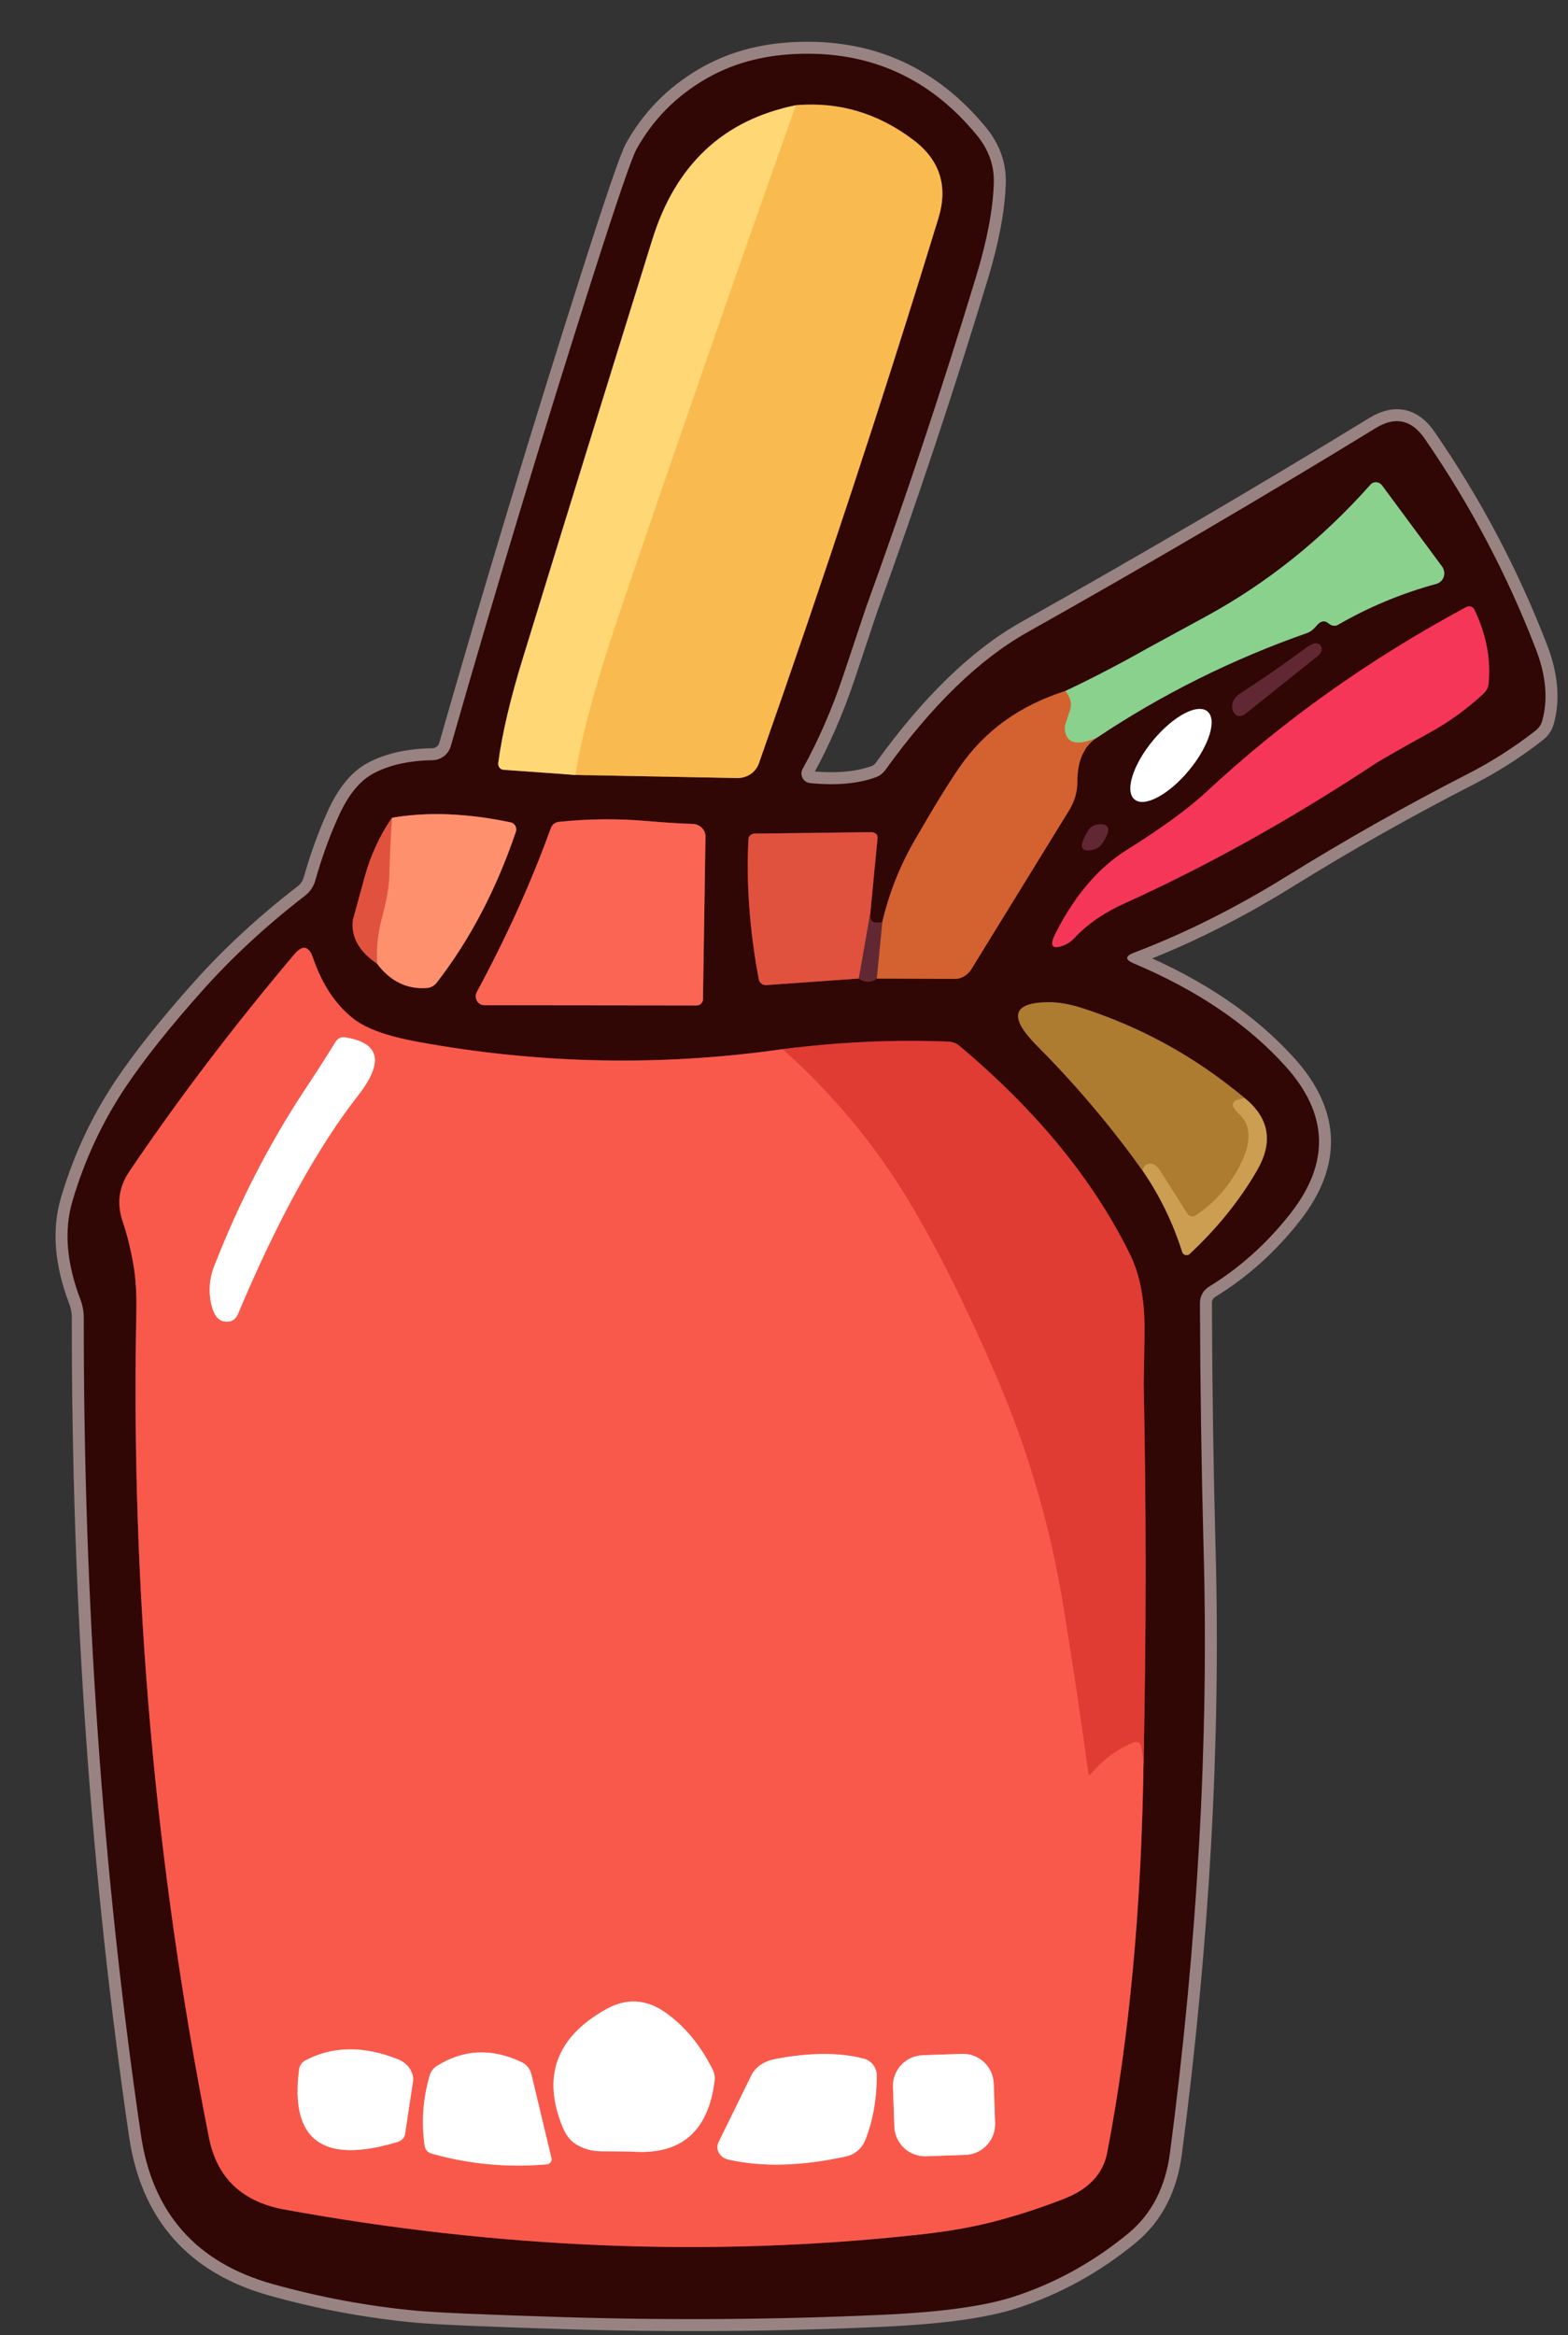 <?xml version="1.0" encoding="UTF-8" standalone="no"?>
<!DOCTYPE svg PUBLIC "-//W3C//DTD SVG 1.1//EN" "http://www.w3.org/Graphics/SVG/1.1/DTD/svg11.dtd">
<!-- Created with Vectornator (http://vectornator.io/) -->
<svg height="100%" stroke-miterlimit="10" style="fill-rule:nonzero;clip-rule:evenodd;stroke-linecap:round;stroke-linejoin:round;" version="1.1" viewBox="0 0 131 195" width="100%" xml:space="preserve" xmlns="http://www.w3.org/2000/svg" xmlns:vectornator="http://vectornator.io" xmlns:xlink="http://www.w3.org/1999/xlink">
<rect x="0" y="0" width="131" height="195" fill="#333333" stroke="none"/>
<defs/>
<g id="名称未設定" vectornator:layerName="名称未設定">
<g opacity="1" vectornator:layerName="g">
<path d="M94.72 79.56C98.953 77.953 103.197 75.833 107.45 73.2C112.383 70.14 117.433 67.287 122.6 64.64C124.62 63.607 126.52 62.393 128.3 61C128.567 60.785 128.756 60.509 128.84 60.21C129.347 58.417 129.17 56.41 128.31 54.19C125.917 47.983 122.82 42.127 119.02 36.62C117.927 35.04 116.563 34.75 114.93 35.75C105.603 41.457 95.897 47.143 85.81 52.81C81.817 55.057 77.873 58.88 73.98 64.28C73.778 64.561 73.517 64.769 73.23 64.88C71.737 65.44 69.887 65.61 67.68 65.39C67.41 65.364 67.172 65.204 67.047 64.963C66.922 64.723 66.927 64.436 67.06 64.2C68.38 61.813 69.51 59.22 70.45 56.42C71.69 52.707 72.32 50.82 72.34 50.76C75.66 41.607 78.733 32.373 81.56 23.06C82.473 20.06 82.963 17.46 83.03 15.26C83.07 13.82 82.6 12.5 81.62 11.3C77.673 6.487 72.61 4.223 66.43 4.51C63.59 4.637 61.073 5.347 58.88 6.64C56.44 8.073 54.54 10.01 53.18 12.45C52.78 13.17 51.557 16.737 49.51 23.15C45.39 36.063 41.44 49.117 37.66 62.31C37.462 62.994 36.842 63.468 36.13 63.48C34.163 63.513 32.523 63.88 31.21 64.58C30.05 65.193 29.063 66.413 28.25 68.24C27.503 69.9 26.867 71.663 26.34 73.53C26.197 74.03 25.9 74.472 25.49 74.79C22.29 77.257 19.447 79.88 16.96 82.66C14.213 85.733 12.057 88.44 10.49 90.78C8.55 93.68 7.073 96.843 6.06 100.27C5.333 102.703 5.55 105.443 6.71 108.49C6.903 108.997 7 109.52 7 110.06C6.973 133.64 8.563 156.37 11.77 178.25C12.723 184.777 16.387 188.933 22.76 190.72C26.74 191.833 30.773 192.58 34.86 192.96C36.547 193.113 40.637 193.29 47.13 193.49C56.023 193.763 64.917 193.697 73.81 193.29C78.597 193.07 82.183 192.58 84.57 191.82C88.09 190.693 91.32 188.92 94.26 186.5C96.207 184.893 97.37 182.643 97.75 179.75C100.057 162.117 100.993 145.37 100.56 129.51C100.38 122.843 100.277 115.943 100.25 108.81C100.243 108.253 100.532 107.732 101.01 107.44C103.59 105.86 105.86 103.82 107.82 101.32C111.12 97.113 110.987 93.027 107.42 89.06C104.273 85.56 100.033 82.687 94.7 80.44C93.987 80.133 93.993 79.84 94.72 79.56" fill="none" opacity="1" stroke="#988382" stroke-linecap="butt" stroke-linejoin="miter" stroke-width="2" vectornator:layerName="path"/>
<path d="M48.09 64.71L61.59 64.97C62.409 64.983 63.138 64.492 63.4 63.75C68.827 48.343 73.827 33.167 78.4 18.22C79.22 15.54 78.523 13.363 76.31 11.69C73.343 9.443 70.073 8.477 66.5 8.79" fill="none" opacity="1" stroke="#95612a" stroke-linecap="butt" stroke-linejoin="miter" stroke-width="2" vectornator:layerName="path"/>
<path d="M66.5 8.79C60.447 10.003 56.447 13.74 54.5 20C50.873 31.64 47.27 43.287 43.69 54.94C42.637 58.353 41.95 61.273 41.63 63.7C41.609 63.839 41.644 63.981 41.725 64.09C41.807 64.2 41.928 64.269 42.06 64.28L48.09 64.71" fill="none" opacity="1" stroke="#986f3d" stroke-linecap="butt" stroke-linejoin="miter" stroke-width="2" vectornator:layerName="path"/>
<path d="M66.5 8.79C61.6 22.603 56.787 36.443 52.06 50.31C49.873 56.73 48.55 61.53 48.09 64.71" fill="none" opacity="1" stroke="#fcc962" stroke-linecap="butt" stroke-linejoin="miter" stroke-width="2" vectornator:layerName="path"/>
<path d="M89 57.71C85.24 58.89 82.307 60.993 80.2 64.02C79.3 65.307 78.033 67.367 76.4 70.2C75.18 72.313 74.283 74.58 73.71 77" fill="none" opacity="1" stroke="#82351b" stroke-linecap="butt" stroke-linejoin="miter" stroke-width="2" vectornator:layerName="path"/>
<path d="M73.71 77C72.95 77.187 72.617 76.937 72.71 76.25" fill="none" opacity="1" stroke="#49181d" stroke-linecap="butt" stroke-linejoin="miter" stroke-width="2" vectornator:layerName="path"/>
<path d="M72.71 76.25L73.32 69.95C73.332 69.833 73.283 69.717 73.186 69.629C73.089 69.542 72.953 69.491 72.81 69.49L63.06 69.61C62.779 69.608 62.546 69.806 62.53 70.06C62.337 73.76 62.623 77.663 63.39 81.77C63.446 82.073 63.718 82.285 64.02 82.26L71.75 81.71" fill="none" opacity="1" stroke="#882d21" stroke-linecap="butt" stroke-linejoin="miter" stroke-width="2" vectornator:layerName="path"/>
<path d="M71.75 81.71C72.277 82.057 72.777 82.057 73.25 81.71" fill="none" opacity="1" stroke="#49181d" stroke-linecap="butt" stroke-linejoin="miter" stroke-width="2" vectornator:layerName="path"/>
<path d="M73.25 81.71L79.76 81.74C80.311 81.747 80.843 81.435 81.16 80.92L89.31 67.68C89.761 66.948 90 66.154 90 65.39C90 63.563 90.53 62.31 91.59 61.63" fill="none" opacity="1" stroke="#82351b" stroke-linecap="butt" stroke-linejoin="miter" stroke-width="2" vectornator:layerName="path"/>
<path d="M91.59 61.63C97.077 57.97 102.953 55.043 109.22 52.85C109.474 52.759 109.736 52.556 109.97 52.27C110.317 51.843 110.657 51.77 110.99 52.05C111.23 52.255 111.534 52.311 111.75 52.19C114.343 50.69 117.097 49.543 120.01 48.75C120.298 48.668 120.524 48.447 120.616 48.158C120.707 47.868 120.653 47.548 120.47 47.3L115.46 40.53C115.347 40.379 115.175 40.283 114.991 40.269C114.806 40.256 114.63 40.326 114.51 40.46C110.47 45.007 105.89 48.677 100.77 51.47C97.563 53.217 95.91 54.117 95.81 54.17C93.583 55.43 91.313 56.61 89 57.71" fill="none" opacity="1" stroke="#5d6c49" stroke-linecap="butt" stroke-linejoin="miter" stroke-width="2" vectornator:layerName="path"/>
<path d="M91.59 61.63C89.877 62.343 88.997 62.053 88.95 60.76C88.943 60.64 89.087 60.167 89.38 59.34C89.573 58.787 89.447 58.243 89 57.71" fill="none" opacity="1" stroke="#af9a5e" stroke-linecap="butt" stroke-linejoin="miter" stroke-width="2" vectornator:layerName="path"/>
<path d="M73.25 81.71L73.71 77" fill="none" opacity="1" stroke="#9b4532" stroke-linecap="butt" stroke-linejoin="miter" stroke-width="2" vectornator:layerName="path"/>
<path d="M72.71 76.25L71.75 81.71" fill="none" opacity="1" stroke="#a13d39" stroke-linecap="butt" stroke-linejoin="miter" stroke-width="2" vectornator:layerName="path"/>
<path d="M100.83 66.09C99.297 67.517 97.083 69.133 94.19 70.94C91.81 72.42 89.817 74.737 88.21 77.89C87.63 79.023 87.89 79.357 88.99 78.89C89.25 78.783 89.507 78.597 89.76 78.33C90.82 77.183 92.213 76.22 93.94 75.44C100.833 72.32 107.787 68.45 114.8 63.83C115.287 63.503 116.857 62.607 119.51 61.14C121.117 60.247 122.597 59.17 123.95 57.91C124.189 57.684 124.338 57.386 124.37 57.07C124.557 55.003 124.16 52.95 123.18 50.91C123.123 50.789 123.018 50.697 122.89 50.656C122.761 50.614 122.621 50.627 122.5 50.69C114.4 55.05 107.177 60.183 100.83 66.09" fill="none" opacity="1" stroke="#931f2f" stroke-linecap="butt" stroke-linejoin="miter" stroke-width="2" vectornator:layerName="path"/>
<path d="M103 58.66C102.88 59.093 102.963 59.437 103.25 59.69C103.446 59.854 103.781 59.816 104.05 59.6L110.09 54.78C110.37 54.56 110.491 54.238 110.38 54.01C110.173 53.59 109.747 53.623 109.1 54.11C107.313 55.437 105.483 56.703 103.61 57.91C103.296 58.122 103.078 58.39 103 58.66" fill="none" opacity="1" stroke="#49181d" stroke-linecap="butt" stroke-linejoin="miter" stroke-width="2" vectornator:layerName="path"/>
<path d="M94.79 66.755C95.619 67.442 97.653 66.353 99.332 64.323C101.012 62.293 101.7 60.091 100.871 59.405C100.041 58.718 98.007 59.807 96.328 61.837C94.648 63.867 93.96 66.069 94.79 66.755" fill="none" opacity="1" stroke="#988382" stroke-linecap="butt" stroke-linejoin="miter" stroke-width="2" vectornator:layerName="path"/>
<path d="M32.75 68.29C31.703 69.817 30.94 71.47 30.46 73.25C29.813 75.603 29.487 76.793 29.48 76.82C29.313 78.233 29.987 79.447 31.5 80.46" fill="none" opacity="1" stroke="#882d21" stroke-linecap="butt" stroke-linejoin="miter" stroke-width="2" vectornator:layerName="path"/>
<path d="M31.5 80.46C32.607 81.947 34.003 82.627 35.69 82.5C35.996 82.475 36.286 82.311 36.49 82.05C39.257 78.477 41.46 74.277 43.1 69.45C43.155 69.288 43.139 69.11 43.055 68.961C42.971 68.812 42.827 68.706 42.66 68.67C39 67.903 35.697 67.777 32.75 68.29" fill="none" opacity="1" stroke="#974c39" stroke-linecap="butt" stroke-linejoin="miter" stroke-width="2" vectornator:layerName="path"/>
<path d="M31.5 80.46C31.433 79.18 31.56 77.94 31.88 76.74C32.287 75.227 32.5 74.03 32.52 73.15C32.553 71.53 32.63 69.91 32.75 68.29" fill="none" opacity="1" stroke="#ef7155" stroke-linecap="butt" stroke-linejoin="miter" stroke-width="2" vectornator:layerName="path"/>
<path d="M54.07 68.56C51.603 68.347 49.14 68.37 46.68 68.63C46.382 68.66 46.125 68.862 46.02 69.15C44.393 73.657 42.333 78.217 39.84 82.83C39.712 83.063 39.713 83.346 39.842 83.574C39.972 83.802 40.211 83.941 40.47 83.94L58.2 83.96C58.489 83.96 58.725 83.729 58.73 83.44L58.94 69.86C58.945 69.288 58.465 68.817 57.86 68.8C56.787 68.767 55.523 68.687 54.07 68.56" fill="none" opacity="1" stroke="#95372c" stroke-linecap="butt" stroke-linejoin="miter" stroke-width="2" vectornator:layerName="path"/>
<path d="M90.91 69.36C90.103 70.673 90.243 71.203 91.33 70.95C91.639 70.879 91.918 70.682 92.11 70.4C92.87 69.247 92.723 68.73 91.67 68.85C91.366 68.889 91.087 69.076 90.91 69.36" fill="none" opacity="1" stroke="#49181d" stroke-linecap="butt" stroke-linejoin="miter" stroke-width="2" vectornator:layerName="path"/>
<path d="M95.54 147C95.767 136.54 95.77 126.077 95.55 115.61C95.55 115.55 95.573 114.143 95.62 111.39C95.667 108.717 95.273 106.523 94.44 104.81C91.393 98.583 86.627 92.753 80.14 87.32C79.887 87.112 79.574 86.993 79.25 86.98C74.657 86.8 70.037 87.01 65.39 87.61" fill="none" opacity="1" stroke="#88221d" stroke-linecap="butt" stroke-linejoin="miter" stroke-width="2" vectornator:layerName="path"/>
<path d="M65.39 87.61C55.203 89.057 45.047 88.853 34.92 87C32.373 86.54 30.573 85.893 29.52 85.06C28.033 83.893 26.91 82.203 26.15 79.99C25.803 78.97 25.28 78.873 24.58 79.7C19.507 85.707 14.913 91.75 10.8 97.83C9.933 99.117 9.747 100.497 10.24 101.97C10.633 103.123 10.943 104.383 11.17 105.75C11.35 106.803 11.423 108.1 11.39 109.64C10.93 132.813 12.953 155.77 17.46 178.51C18.127 181.857 20.223 183.853 23.75 184.5C41.73 187.78 59.343 188.487 76.59 186.62C79.01 186.36 81.093 186.007 82.84 185.56C84.9 185.033 86.923 184.38 88.91 183.6C90.963 182.8 92.16 181.517 92.5 179.75C94.36 170.123 95.373 159.207 95.54 147" fill="none" opacity="1" stroke="#953028" stroke-linecap="butt" stroke-linejoin="miter" stroke-width="2" vectornator:layerName="path"/>
<path d="M65.39 87.61C69.557 91.323 73.053 95.52 75.88 100.2C78.193 104.02 80.62 108.863 83.16 114.73C85.867 120.957 87.77 127.47 88.87 134.27C89.617 138.857 90.303 143.447 90.93 148.04C90.957 148.233 91.033 148.257 91.16 148.11C92.167 146.91 93.353 146.037 94.72 145.49C94.846 145.437 94.988 145.44 95.107 145.499C95.226 145.557 95.308 145.664 95.33 145.79L95.54 147" fill="none" opacity="1" stroke="#ed4b40" stroke-linecap="butt" stroke-linejoin="miter" stroke-width="2" vectornator:layerName="path"/>
<path d="M95.46 97.75C96.893 99.837 97.997 102.103 98.77 104.55C98.81 104.673 98.911 104.767 99.036 104.8C99.162 104.832 99.295 104.798 99.39 104.71C101.697 102.557 103.573 100.23 105.02 97.73C106.387 95.377 106.047 93.37 104 91.71" fill="none" opacity="1" stroke="#7e532c" stroke-linecap="butt" stroke-linejoin="miter" stroke-width="2" vectornator:layerName="path"/>
<path d="M104 91.71C99.94 88.297 95.4 85.783 90.38 84.17C89.367 83.843 88.43 83.683 87.57 83.69C84.557 83.717 84.253 84.937 86.66 87.35C89.873 90.577 92.807 94.043 95.46 97.75" fill="none" opacity="1" stroke="#6f421b" stroke-linecap="butt" stroke-linejoin="miter" stroke-width="2" vectornator:layerName="path"/>
<path d="M104 91.71C102.873 91.837 102.707 92.267 103.5 93C104.493 93.913 104.577 95.247 103.75 97C102.87 98.867 101.593 100.36 99.92 101.48C99.8 101.559 99.656 101.589 99.521 101.565C99.385 101.54 99.269 101.463 99.2 101.35L96.92 97.75C96.708 97.419 96.438 97.205 96.2 97.18C95.8 97.14 95.553 97.33 95.46 97.75" fill="none" opacity="1" stroke="#bc8d41" stroke-linecap="butt" stroke-linejoin="miter" stroke-width="2" vectornator:layerName="path"/>
<path d="M25.49 90.97C22.503 95.49 19.97 100.417 17.89 105.75C17.497 106.757 17.413 107.793 17.64 108.86C17.887 110 18.41 110.493 19.21 110.34C19.491 110.284 19.743 110.051 19.88 109.72C23.167 101.907 26.52 95.813 29.94 91.44C32.1 88.667 31.72 87.06 28.8 86.62C28.509 86.577 28.214 86.718 28.05 86.98C27.217 88.327 26.363 89.657 25.49 90.97" fill="none" opacity="1" stroke="#fcaca5" stroke-linecap="butt" stroke-linejoin="miter" stroke-width="2" vectornator:layerName="path"/>
<path d="M55.56 168.03C53.947 166.91 52.287 166.837 50.58 167.81C46.46 170.143 45.273 173.423 47.02 177.65C47.313 178.35 47.73 178.847 48.27 179.14C48.883 179.473 49.55 179.64 50.27 179.64C51.83 179.647 52.65 179.653 52.73 179.66C56.85 179.993 59.173 178.023 59.7 173.75C59.739 173.424 59.68 173.093 59.53 172.8C58.497 170.747 57.173 169.157 55.56 168.03" fill="none" opacity="1" stroke="#fcaca5" stroke-linecap="butt" stroke-linejoin="miter" stroke-width="2" vectornator:layerName="path"/>
<path d="M33.84 178.21L34.5 173.82C34.609 173.064 34.083 172.289 33.23 171.95C30.357 170.817 27.78 170.853 25.5 172.06C25.223 172.212 25.033 172.487 24.99 172.8C24.217 178.727 26.96 180.747 33.22 178.86C33.551 178.757 33.791 178.505 33.84 178.21" fill="none" opacity="1" stroke="#fcaca5" stroke-linecap="butt" stroke-linejoin="miter" stroke-width="2" vectornator:layerName="path"/>
<path d="M43.58 172.2C41.087 171.007 38.72 171.117 36.48 172.53C36.209 172.704 36.007 172.97 35.91 173.28C35.337 175.227 35.193 177.2 35.48 179.2C35.529 179.5 35.751 179.746 36.05 179.83C39.197 180.717 42.407 181.017 45.68 180.73C45.806 180.721 45.923 180.658 45.998 180.558C46.073 180.458 46.099 180.33 46.07 180.21L44.39 173.19C44.282 172.754 43.985 172.39 43.58 172.2" fill="none" opacity="1" stroke="#fcaca5" stroke-linecap="butt" stroke-linejoin="miter" stroke-width="2" vectornator:layerName="path"/>
<path d="M72.15 171.9C70.09 171.373 67.623 171.387 64.75 171.94C63.838 172.116 63.106 172.618 62.78 173.29L60.03 178.89C59.896 179.161 59.907 179.481 60.059 179.759C60.211 180.038 60.487 180.244 60.81 180.32C63.623 180.973 66.913 180.89 70.68 180.07C71.401 179.913 71.999 179.408 72.28 178.72C72.92 177.127 73.243 175.327 73.25 173.32C73.256 172.652 72.802 172.066 72.15 171.9" fill="none" opacity="1" stroke="#fcaca5" stroke-linecap="butt" stroke-linejoin="miter" stroke-width="2" vectornator:layerName="path"/>
<path d="M83.02 173.984C82.97 172.566 81.78 171.456 80.362 171.505L77.084 171.62C75.665 171.669 74.555 172.859 74.605 174.278L74.72 177.576C74.77 178.994 75.96 180.104 77.378 180.055L80.656 179.94C82.075 179.891 83.184 178.701 83.135 177.282L83.02 173.984" fill="none" opacity="1" stroke="#fcaca5" stroke-linecap="butt" stroke-linejoin="miter" stroke-width="2" vectornator:layerName="path"/>
</g>
<path d="M94.72 79.56C93.993 79.84 93.987 80.133 94.7 80.44C100.033 82.687 104.273 85.56 107.42 89.06C110.987 93.027 111.12 97.113 107.82 101.32C105.86 103.82 103.59 105.86 101.01 107.44C100.532 107.732 100.243 108.253 100.25 108.81C100.277 115.943 100.38 122.843 100.56 129.51C100.993 145.37 100.057 162.117 97.75 179.75C97.37 182.643 96.207 184.893 94.26 186.5C91.32 188.92 88.09 190.693 84.57 191.82C82.183 192.58 78.597 193.07 73.81 193.29C64.917 193.697 56.023 193.763 47.13 193.49C40.637 193.29 36.547 193.113 34.86 192.96C30.773 192.58 26.74 191.833 22.76 190.72C16.387 188.933 12.723 184.777 11.77 178.25C8.563 156.37 6.973 133.64 7 110.06C7 109.52 6.903 108.997 6.71 108.49C5.55 105.443 5.333 102.703 6.06 100.27C7.073 96.843 8.55 93.68 10.49 90.78C12.057 88.44 14.213 85.733 16.96 82.66C19.447 79.88 22.29 77.257 25.49 74.79C25.9 74.472 26.197 74.03 26.34 73.53C26.867 71.663 27.503 69.9 28.25 68.24C29.063 66.413 30.05 65.193 31.21 64.58C32.523 63.88 34.163 63.513 36.13 63.48C36.842 63.468 37.462 62.994 37.66 62.31C41.44 49.117 45.39 36.063 49.51 23.15C51.557 16.737 52.78 13.17 53.18 12.45C54.54 10.01 56.44 8.073 58.88 6.64C61.073 5.347 63.59 4.637 66.43 4.51C72.61 4.223 77.673 6.487 81.62 11.3C82.6 12.5 83.07 13.82 83.03 15.26C82.963 17.46 82.473 20.06 81.56 23.06C78.733 32.373 75.66 41.607 72.34 50.76C72.32 50.82 71.69 52.707 70.45 56.42C69.51 59.22 68.38 61.813 67.06 64.2C66.927 64.436 66.922 64.723 67.047 64.963C67.172 65.204 67.41 65.364 67.68 65.39C69.887 65.61 71.737 65.44 73.23 64.88C73.517 64.769 73.778 64.561 73.98 64.28C77.873 58.88 81.817 55.057 85.81 52.81C95.897 47.143 105.603 41.457 114.93 35.75C116.563 34.75 117.927 35.04 119.02 36.62C122.82 42.127 125.917 47.983 128.31 54.19C129.17 56.41 129.347 58.417 128.84 60.21C128.756 60.509 128.567 60.785 128.3 61C126.52 62.393 124.62 63.607 122.6 64.64C117.433 67.287 112.383 70.14 107.45 73.2C103.197 75.833 98.953 77.953 94.72 79.56ZM48.09 64.71L61.59 64.97C62.409 64.983 63.138 64.492 63.4 63.75C68.827 48.343 73.827 33.167 78.4 18.22C79.22 15.54 78.523 13.363 76.31 11.69C73.343 9.443 70.073 8.477 66.5 8.79C60.447 10.003 56.447 13.74 54.5 20C50.873 31.64 47.27 43.287 43.69 54.94C42.637 58.353 41.95 61.273 41.63 63.7C41.609 63.839 41.644 63.981 41.725 64.09C41.807 64.2 41.928 64.269 42.06 64.28L48.09 64.71ZM89 57.71C85.24 58.89 82.307 60.993 80.2 64.02C79.3 65.307 78.033 67.367 76.4 70.2C75.18 72.313 74.283 74.58 73.71 77C72.95 77.187 72.617 76.937 72.71 76.25L73.32 69.95C73.332 69.833 73.283 69.717 73.186 69.629C73.089 69.542 72.953 69.491 72.81 69.49L63.06 69.61C62.779 69.608 62.546 69.806 62.53 70.06C62.337 73.76 62.623 77.663 63.39 81.77C63.446 82.073 63.718 82.285 64.02 82.26L71.75 81.71C72.277 82.057 72.777 82.057 73.25 81.71L79.76 81.74C80.311 81.747 80.843 81.435 81.16 80.92L89.31 67.68C89.761 66.948 90 66.154 90 65.39C90 63.563 90.53 62.31 91.59 61.63C97.077 57.97 102.953 55.043 109.22 52.85C109.474 52.759 109.736 52.556 109.97 52.27C110.317 51.843 110.657 51.77 110.99 52.05C111.23 52.255 111.534 52.311 111.75 52.19C114.343 50.69 117.097 49.543 120.01 48.75C120.298 48.668 120.524 48.447 120.616 48.158C120.707 47.868 120.653 47.548 120.47 47.3L115.46 40.53C115.347 40.379 115.175 40.283 114.991 40.269C114.806 40.256 114.63 40.326 114.51 40.46C110.47 45.007 105.89 48.677 100.77 51.47C97.563 53.217 95.91 54.117 95.81 54.17C93.583 55.43 91.313 56.61 89 57.71ZM100.83 66.09C99.297 67.517 97.083 69.133 94.19 70.94C91.81 72.42 89.817 74.737 88.21 77.89C87.63 79.023 87.89 79.357 88.99 78.89C89.25 78.783 89.507 78.597 89.76 78.33C90.82 77.183 92.213 76.22 93.94 75.44C100.833 72.32 107.787 68.45 114.8 63.83C115.287 63.503 116.857 62.607 119.51 61.14C121.117 60.247 122.597 59.17 123.95 57.91C124.189 57.684 124.338 57.386 124.37 57.07C124.557 55.003 124.16 52.95 123.18 50.91C123.123 50.789 123.018 50.697 122.89 50.656C122.761 50.614 122.621 50.627 122.5 50.69C114.4 55.05 107.177 60.183 100.83 66.09ZM103 58.66C102.88 59.093 102.963 59.437 103.25 59.69C103.446 59.854 103.781 59.816 104.05 59.6L110.09 54.78C110.37 54.56 110.491 54.238 110.38 54.01C110.173 53.59 109.747 53.623 109.1 54.11C107.313 55.437 105.483 56.703 103.61 57.91C103.296 58.122 103.078 58.39 103 58.66ZM94.79 66.755C95.619 67.442 97.653 66.353 99.332 64.323C101.012 62.293 101.7 60.091 100.871 59.405C100.041 58.718 98.007 59.807 96.328 61.837C94.648 63.867 93.96 66.069 94.79 66.755ZM32.75 68.29C31.703 69.817 30.94 71.47 30.46 73.25C29.813 75.603 29.487 76.793 29.48 76.82C29.313 78.233 29.987 79.447 31.5 80.46C32.607 81.947 34.003 82.627 35.69 82.5C35.996 82.475 36.286 82.311 36.49 82.05C39.257 78.477 41.46 74.277 43.1 69.45C43.155 69.288 43.139 69.11 43.055 68.961C42.971 68.812 42.827 68.706 42.66 68.67C39 67.903 35.697 67.777 32.75 68.29ZM54.07 68.56C51.603 68.347 49.14 68.37 46.68 68.63C46.382 68.66 46.125 68.862 46.02 69.15C44.393 73.657 42.333 78.217 39.84 82.83C39.712 83.063 39.713 83.346 39.842 83.574C39.972 83.802 40.211 83.941 40.47 83.94L58.2 83.96C58.489 83.96 58.725 83.729 58.73 83.44L58.94 69.86C58.945 69.288 58.465 68.817 57.86 68.8C56.787 68.767 55.523 68.687 54.07 68.56ZM90.91 69.36C90.103 70.673 90.243 71.203 91.33 70.95C91.639 70.879 91.918 70.682 92.11 70.4C92.87 69.247 92.723 68.73 91.67 68.85C91.366 68.889 91.087 69.076 90.91 69.36ZM95.54 147C95.767 136.54 95.77 126.077 95.55 115.61C95.55 115.55 95.573 114.143 95.62 111.39C95.667 108.717 95.273 106.523 94.44 104.81C91.393 98.583 86.627 92.753 80.14 87.32C79.887 87.112 79.574 86.993 79.25 86.98C74.657 86.8 70.037 87.01 65.39 87.61C55.203 89.057 45.047 88.853 34.92 87C32.373 86.54 30.573 85.893 29.52 85.06C28.033 83.893 26.91 82.203 26.15 79.99C25.803 78.97 25.28 78.873 24.58 79.7C19.507 85.707 14.913 91.75 10.8 97.83C9.933 99.117 9.747 100.497 10.24 101.97C10.633 103.123 10.943 104.383 11.17 105.75C11.35 106.803 11.423 108.1 11.39 109.64C10.93 132.813 12.953 155.77 17.46 178.51C18.127 181.857 20.223 183.853 23.75 184.5C41.73 187.78 59.343 188.487 76.59 186.62C79.01 186.36 81.093 186.007 82.84 185.56C84.9 185.033 86.923 184.38 88.91 183.6C90.963 182.8 92.16 181.517 92.5 179.75C94.36 170.123 95.373 159.207 95.54 147ZM95.46 97.75C96.893 99.837 97.997 102.103 98.77 104.55C98.81 104.673 98.911 104.767 99.036 104.8C99.162 104.832 99.295 104.798 99.39 104.71C101.697 102.557 103.573 100.23 105.02 97.73C106.387 95.377 106.047 93.37 104 91.71C99.94 88.297 95.4 85.783 90.38 84.17C89.367 83.843 88.43 83.683 87.57 83.69C84.557 83.717 84.253 84.937 86.66 87.35C89.873 90.577 92.807 94.043 95.46 97.75Z" fill="#300705" fill-rule="nonzero" opacity="1" stroke="none" vectornator:layerName="path"/>
<path d="M66.5 8.79C61.6 22.603 56.787 36.443 52.06 50.31C49.873 56.73 48.55 61.53 48.09 64.71L42.06 64.28C41.928 64.269 41.807 64.2 41.725 64.09C41.644 63.981 41.609 63.839 41.63 63.7C41.95 61.273 42.637 58.353 43.69 54.94C47.27 43.287 50.873 31.64 54.5 20C56.447 13.74 60.447 10.003 66.5 8.79Z" fill="#ffd774" fill-rule="nonzero" opacity="1" stroke="none" vectornator:layerName="path"/>
<path d="M66.5 8.79C70.073 8.477 73.343 9.443 76.31 11.69C78.523 13.363 79.22 15.54 78.4 18.22C73.827 33.167 68.827 48.343 63.4 63.75C63.138 64.492 62.409 64.983 61.59 64.97L48.09 64.71C48.55 61.53 49.873 56.73 52.06 50.31C56.787 36.443 61.6 22.603 66.5 8.79Z" fill="#f9ba4f" fill-rule="nonzero" opacity="1" stroke="none" vectornator:layerName="path"/>
<path d="M91.59 61.63C89.877 62.343 88.997 62.053 88.95 60.76C88.943 60.64 89.087 60.167 89.38 59.34C89.573 58.787 89.447 58.243 89 57.71C91.313 56.61 93.583 55.43 95.81 54.17C95.91 54.117 97.563 53.217 100.77 51.47C105.89 48.677 110.47 45.007 114.51 40.46C114.63 40.326 114.806 40.256 114.991 40.269C115.175 40.283 115.347 40.379 115.46 40.53L120.47 47.3C120.653 47.548 120.707 47.868 120.616 48.158C120.524 48.447 120.298 48.668 120.01 48.75C117.097 49.543 114.343 50.69 111.75 52.19C111.534 52.311 111.23 52.255 110.99 52.05C110.657 51.77 110.317 51.843 109.97 52.27C109.736 52.556 109.474 52.759 109.22 52.85C102.953 55.043 97.077 57.97 91.59 61.63Z" fill="#89d18c" fill-rule="nonzero" opacity="1" stroke="none" vectornator:layerName="path"/>
<path d="M100.83 66.09C107.177 60.183 114.4 55.05 122.5 50.69C122.621 50.627 122.761 50.614 122.89 50.656C123.018 50.697 123.123 50.789 123.18 50.91C124.16 52.95 124.557 55.003 124.37 57.07C124.338 57.386 124.189 57.684 123.95 57.91C122.597 59.17 121.117 60.247 119.51 61.14C116.857 62.607 115.287 63.503 114.8 63.83C107.787 68.45 100.833 72.32 93.94 75.44C92.213 76.22 90.82 77.183 89.76 78.33C89.507 78.597 89.25 78.783 88.99 78.89C87.89 79.357 87.63 79.023 88.21 77.89C89.817 74.737 91.81 72.42 94.19 70.94C97.083 69.133 99.297 67.517 100.83 66.09Z" fill="#f53659" fill-rule="nonzero" opacity="1" stroke="none" vectornator:layerName="path"/>
<path d="M103.61 57.91C105.483 56.703 107.313 55.437 109.1 54.11C109.747 53.623 110.173 53.59 110.38 54.01C110.491 54.238 110.37 54.56 110.09 54.78L104.05 59.6C103.781 59.816 103.446 59.854 103.25 59.69C102.963 59.437 102.88 59.093 103 58.66C103.078 58.39 103.296 58.122 103.61 57.91Z" fill="#612834" fill-rule="nonzero" opacity="1" stroke="none" vectornator:layerName="path"/>
<path d="M89 57.71C89.447 58.243 89.573 58.787 89.38 59.34C89.087 60.167 88.943 60.64 88.95 60.76C88.997 62.053 89.877 62.343 91.59 61.63C90.53 62.31 90 63.563 90 65.39C90 66.154 89.761 66.948 89.31 67.68L81.16 80.92C80.843 81.435 80.311 81.747 79.76 81.74L73.25 81.71L73.71 77C74.283 74.58 75.18 72.313 76.4 70.2C78.033 67.367 79.3 65.307 80.2 64.02C82.307 60.993 85.24 58.89 89 57.71Z" fill="#d46230" fill-rule="nonzero" opacity="1" stroke="none" vectornator:layerName="path"/>
<path d="M100.871 59.405C101.7 60.091 101.012 62.293 99.332 64.323C97.653 66.353 95.619 67.442 94.79 66.755C93.96 66.069 94.648 63.867 96.328 61.837C98.007 59.807 100.041 58.718 100.871 59.405Z" fill="#ffffff" fill-rule="nonzero" opacity="1" stroke="none" vectornator:layerName="ellipse"/>
<path d="M31.5 80.46C31.433 79.18 31.56 77.94 31.88 76.74C32.287 75.227 32.5 74.03 32.52 73.15C32.553 71.53 32.63 69.91 32.75 68.29C35.697 67.777 39 67.903 42.66 68.67C42.827 68.706 42.971 68.812 43.055 68.961C43.139 69.11 43.155 69.288 43.1 69.45C41.46 74.277 39.257 78.477 36.49 82.05C36.286 82.311 35.996 82.475 35.69 82.5C34.003 82.627 32.607 81.947 31.5 80.46Z" fill="#fe906d" fill-rule="nonzero" opacity="1" stroke="none" vectornator:layerName="path"/>
<path d="M32.75 68.29C32.63 69.91 32.553 71.53 32.52 73.15C32.5 74.03 32.287 75.227 31.88 76.74C31.56 77.94 31.433 79.18 31.5 80.46C29.987 79.447 29.313 78.233 29.48 76.82C29.487 76.793 29.813 75.603 30.46 73.25C30.94 71.47 31.703 69.817 32.75 68.29Z" fill="#e0523d" fill-rule="nonzero" opacity="1" stroke="none" vectornator:layerName="path"/>
<path d="M54.07 68.56C55.523 68.687 56.787 68.767 57.86 68.8C58.465 68.817 58.945 69.288 58.94 69.86L58.73 83.44C58.725 83.729 58.489 83.96 58.2 83.96L40.47 83.94C40.211 83.941 39.972 83.802 39.842 83.574C39.713 83.346 39.712 83.063 39.84 82.83C42.333 78.217 44.393 73.657 46.02 69.15C46.125 68.862 46.382 68.66 46.68 68.63C49.14 68.37 51.603 68.347 54.07 68.56Z" fill="#fa6653" fill-rule="nonzero" opacity="1" stroke="none" vectornator:layerName="path"/>
<path d="M91.67 68.85C92.723 68.73 92.87 69.247 92.11 70.4C91.918 70.682 91.639 70.879 91.33 70.95C90.243 71.203 90.103 70.673 90.91 69.36C91.087 69.076 91.366 68.889 91.67 68.85Z" fill="#612834" fill-rule="nonzero" opacity="1" stroke="none" vectornator:layerName="path"/>
<path d="M72.71 76.25L71.75 81.71L64.02 82.26C63.718 82.285 63.446 82.073 63.39 81.77C62.623 77.663 62.337 73.76 62.53 70.06C62.546 69.806 62.779 69.608 63.06 69.61L72.81 69.49C72.953 69.491 73.089 69.542 73.186 69.629C73.283 69.717 73.332 69.833 73.32 69.95L72.71 76.25Z" fill="#e0523d" fill-rule="nonzero" opacity="1" stroke="none" vectornator:layerName="path"/>
<path d="M72.71 76.25C72.617 76.937 72.95 77.187 73.71 77L73.25 81.71C72.777 82.057 72.277 82.057 71.75 81.71L72.71 76.25Z" fill="#612834" fill-rule="nonzero" opacity="1" stroke="none" vectornator:layerName="path"/>
<path d="M65.39 87.61C69.557 91.323 73.053 95.52 75.88 100.2C78.193 104.02 80.62 108.863 83.16 114.73C85.867 120.957 87.77 127.47 88.87 134.27C89.617 138.857 90.303 143.447 90.93 148.04C90.957 148.233 91.033 148.257 91.16 148.11C92.167 146.91 93.353 146.037 94.72 145.49C94.846 145.437 94.988 145.44 95.107 145.499C95.226 145.557 95.308 145.664 95.33 145.79L95.54 147C95.373 159.207 94.36 170.123 92.5 179.75C92.16 181.517 90.963 182.8 88.91 183.6C86.923 184.38 84.9 185.033 82.84 185.56C81.093 186.007 79.01 186.36 76.59 186.62C59.343 188.487 41.73 187.78 23.75 184.5C20.223 183.853 18.127 181.857 17.46 178.51C12.953 155.77 10.93 132.813 11.39 109.64C11.423 108.1 11.35 106.803 11.17 105.75C10.943 104.383 10.633 103.123 10.24 101.97C9.747 100.497 9.933 99.117 10.8 97.83C14.913 91.75 19.507 85.707 24.58 79.7C25.28 78.873 25.803 78.97 26.15 79.99C26.91 82.203 28.033 83.893 29.52 85.06C30.573 85.893 32.373 86.54 34.92 87C45.047 88.853 55.203 89.057 65.39 87.61ZM25.49 90.97C22.503 95.49 19.97 100.417 17.89 105.75C17.497 106.757 17.413 107.793 17.64 108.86C17.887 110 18.41 110.493 19.21 110.34C19.491 110.284 19.743 110.051 19.88 109.72C23.167 101.907 26.52 95.813 29.94 91.44C32.1 88.667 31.72 87.06 28.8 86.62C28.509 86.577 28.214 86.718 28.05 86.98C27.217 88.327 26.363 89.657 25.49 90.97ZM55.56 168.03C53.947 166.91 52.287 166.837 50.58 167.81C46.46 170.143 45.273 173.423 47.02 177.65C47.313 178.35 47.73 178.847 48.27 179.14C48.883 179.473 49.55 179.64 50.27 179.64C51.83 179.647 52.65 179.653 52.73 179.66C56.85 179.993 59.173 178.023 59.7 173.75C59.739 173.424 59.68 173.093 59.53 172.8C58.497 170.747 57.173 169.157 55.56 168.03ZM33.84 178.21L34.5 173.82C34.609 173.064 34.083 172.289 33.23 171.95C30.357 170.817 27.78 170.853 25.5 172.06C25.223 172.212 25.033 172.487 24.99 172.8C24.217 178.727 26.96 180.747 33.22 178.86C33.551 178.757 33.791 178.505 33.84 178.21ZM43.58 172.2C41.087 171.007 38.72 171.117 36.48 172.53C36.209 172.704 36.007 172.97 35.91 173.28C35.337 175.227 35.193 177.2 35.48 179.2C35.529 179.5 35.751 179.746 36.05 179.83C39.197 180.717 42.407 181.017 45.68 180.73C45.806 180.721 45.923 180.658 45.998 180.558C46.073 180.458 46.099 180.33 46.07 180.21L44.39 173.19C44.282 172.754 43.985 172.39 43.58 172.2ZM72.15 171.9C70.09 171.373 67.623 171.387 64.75 171.94C63.838 172.116 63.106 172.618 62.78 173.29L60.03 178.89C59.896 179.161 59.907 179.481 60.059 179.759C60.211 180.038 60.487 180.244 60.81 180.32C63.623 180.973 66.913 180.89 70.68 180.07C71.401 179.913 71.999 179.408 72.28 178.72C72.92 177.127 73.243 175.327 73.25 173.32C73.256 172.652 72.802 172.066 72.15 171.9ZM83.02 173.984C82.97 172.566 81.78 171.456 80.362 171.505L77.084 171.62C75.665 171.669 74.555 172.859 74.605 174.278L74.72 177.576C74.77 178.994 75.96 180.104 77.378 180.055L80.656 179.94C82.075 179.891 83.184 178.701 83.135 177.282L83.02 173.984Z" fill="#f9594b" fill-rule="nonzero" opacity="1" stroke="none" vectornator:layerName="path"/>
<path d="M104 91.71C102.873 91.837 102.707 92.267 103.5 93C104.493 93.913 104.577 95.247 103.75 97C102.87 98.867 101.593 100.36 99.92 101.48C99.8 101.559 99.656 101.589 99.521 101.565C99.385 101.54 99.269 101.463 99.2 101.35L96.92 97.75C96.708 97.419 96.438 97.205 96.2 97.18C95.8 97.14 95.553 97.33 95.46 97.75C92.807 94.043 89.873 90.577 86.66 87.35C84.253 84.937 84.557 83.717 87.57 83.69C88.43 83.683 89.367 83.843 90.38 84.17C95.4 85.783 99.94 88.297 104 91.71Z" fill="#ad7c30" fill-rule="nonzero" opacity="1" stroke="none" vectornator:layerName="path"/>
<path d="M25.49 90.97C26.363 89.657 27.217 88.327 28.05 86.98C28.214 86.718 28.509 86.577 28.8 86.62C31.72 87.06 32.1 88.667 29.94 91.44C26.52 95.813 23.167 101.907 19.88 109.72C19.743 110.051 19.491 110.284 19.21 110.34C18.41 110.493 17.887 110 17.64 108.86C17.413 107.793 17.497 106.757 17.89 105.75C19.97 100.417 22.503 95.49 25.49 90.97Z" fill="#ffffff" fill-rule="nonzero" opacity="1" stroke="none" vectornator:layerName="path"/>
<path d="M95.54 147L95.33 145.79C95.308 145.664 95.226 145.557 95.107 145.499C94.988 145.44 94.846 145.437 94.72 145.49C93.353 146.037 92.167 146.91 91.16 148.11C91.033 148.257 90.957 148.233 90.93 148.04C90.303 143.447 89.617 138.857 88.87 134.27C87.77 127.47 85.867 120.957 83.16 114.73C80.62 108.863 78.193 104.02 75.88 100.2C73.053 95.52 69.557 91.323 65.39 87.61C70.037 87.01 74.657 86.8 79.25 86.98C79.574 86.993 79.887 87.112 80.14 87.32C86.627 92.753 91.393 98.583 94.44 104.81C95.273 106.523 95.667 108.717 95.62 111.39C95.573 114.143 95.55 115.55 95.55 115.61C95.77 126.077 95.767 136.54 95.54 147Z" fill="#e03c34" fill-rule="nonzero" opacity="1" stroke="none" vectornator:layerName="path"/>
<path d="M104 91.71C106.047 93.37 106.387 95.377 105.02 97.73C103.573 100.23 101.697 102.557 99.39 104.71C99.295 104.798 99.162 104.832 99.036 104.8C98.911 104.767 98.81 104.673 98.77 104.55C97.997 102.103 96.893 99.837 95.46 97.75C95.553 97.33 95.8 97.14 96.2 97.18C96.438 97.205 96.708 97.419 96.92 97.75L99.2 101.35C99.269 101.463 99.385 101.54 99.521 101.565C99.656 101.589 99.8 101.559 99.92 101.48C101.593 100.36 102.87 98.867 103.75 97C104.577 95.247 104.493 93.913 103.5 93C102.707 92.267 102.873 91.837 104 91.71Z" fill="#cb9e52" fill-rule="nonzero" opacity="1" stroke="none" vectornator:layerName="path"/>
<path d="M55.56 168.03C57.173 169.157 58.497 170.747 59.53 172.8C59.68 173.093 59.739 173.424 59.7 173.75C59.173 178.023 56.85 179.993 52.73 179.66C52.65 179.653 51.83 179.647 50.27 179.64C49.55 179.64 48.883 179.473 48.27 179.14C47.73 178.847 47.313 178.35 47.02 177.65C45.273 173.423 46.46 170.143 50.58 167.81C52.287 166.837 53.947 166.91 55.56 168.03Z" fill="#ffffff" fill-rule="nonzero" opacity="1" stroke="none" vectornator:layerName="path"/>
<path d="M33.84 178.21C33.791 178.505 33.551 178.757 33.22 178.86C26.96 180.747 24.217 178.727 24.99 172.8C25.033 172.487 25.223 172.212 25.5 172.06C27.78 170.853 30.357 170.817 33.23 171.95C34.083 172.289 34.609 173.064 34.5 173.82L33.84 178.21Z" fill="#ffffff" fill-rule="nonzero" opacity="1" stroke="none" vectornator:layerName="path"/>
<path d="M43.58 172.2C43.985 172.39 44.282 172.754 44.39 173.19L46.07 180.21C46.099 180.33 46.073 180.458 45.998 180.558C45.923 180.658 45.806 180.721 45.68 180.73C42.407 181.017 39.197 180.717 36.05 179.83C35.751 179.746 35.529 179.5 35.48 179.2C35.193 177.2 35.337 175.227 35.91 173.28C36.007 172.97 36.209 172.704 36.48 172.53C38.72 171.117 41.087 171.007 43.58 172.2Z" fill="#ffffff" fill-rule="nonzero" opacity="1" stroke="none" vectornator:layerName="path"/>
<path d="M72.15 171.9C72.802 172.066 73.256 172.652 73.25 173.32C73.243 175.327 72.92 177.127 72.28 178.72C71.999 179.408 71.401 179.913 70.68 180.07C66.913 180.89 63.623 180.973 60.81 180.32C60.487 180.244 60.211 180.038 60.059 179.759C59.907 179.481 59.896 179.161 60.03 178.89L62.78 173.29C63.106 172.618 63.838 172.116 64.75 171.94C67.623 171.387 70.09 171.373 72.15 171.9Z" fill="#ffffff" fill-rule="nonzero" opacity="1" stroke="none" vectornator:layerName="path"/>
<path d="M77.084 171.62L80.362 171.505C81.78 171.456 82.97 172.566 83.02 173.984L83.135 177.282C83.185 178.701 82.075 179.891 80.656 179.94L77.378 180.055C75.96 180.104 74.77 178.994 74.72 177.576L74.605 174.278C74.555 172.859 75.665 171.669 77.084 171.62Z" fill="#ffffff" fill-rule="nonzero" opacity="1" stroke="none" vectornator:layerName="rect"/>
</g>
</svg>
